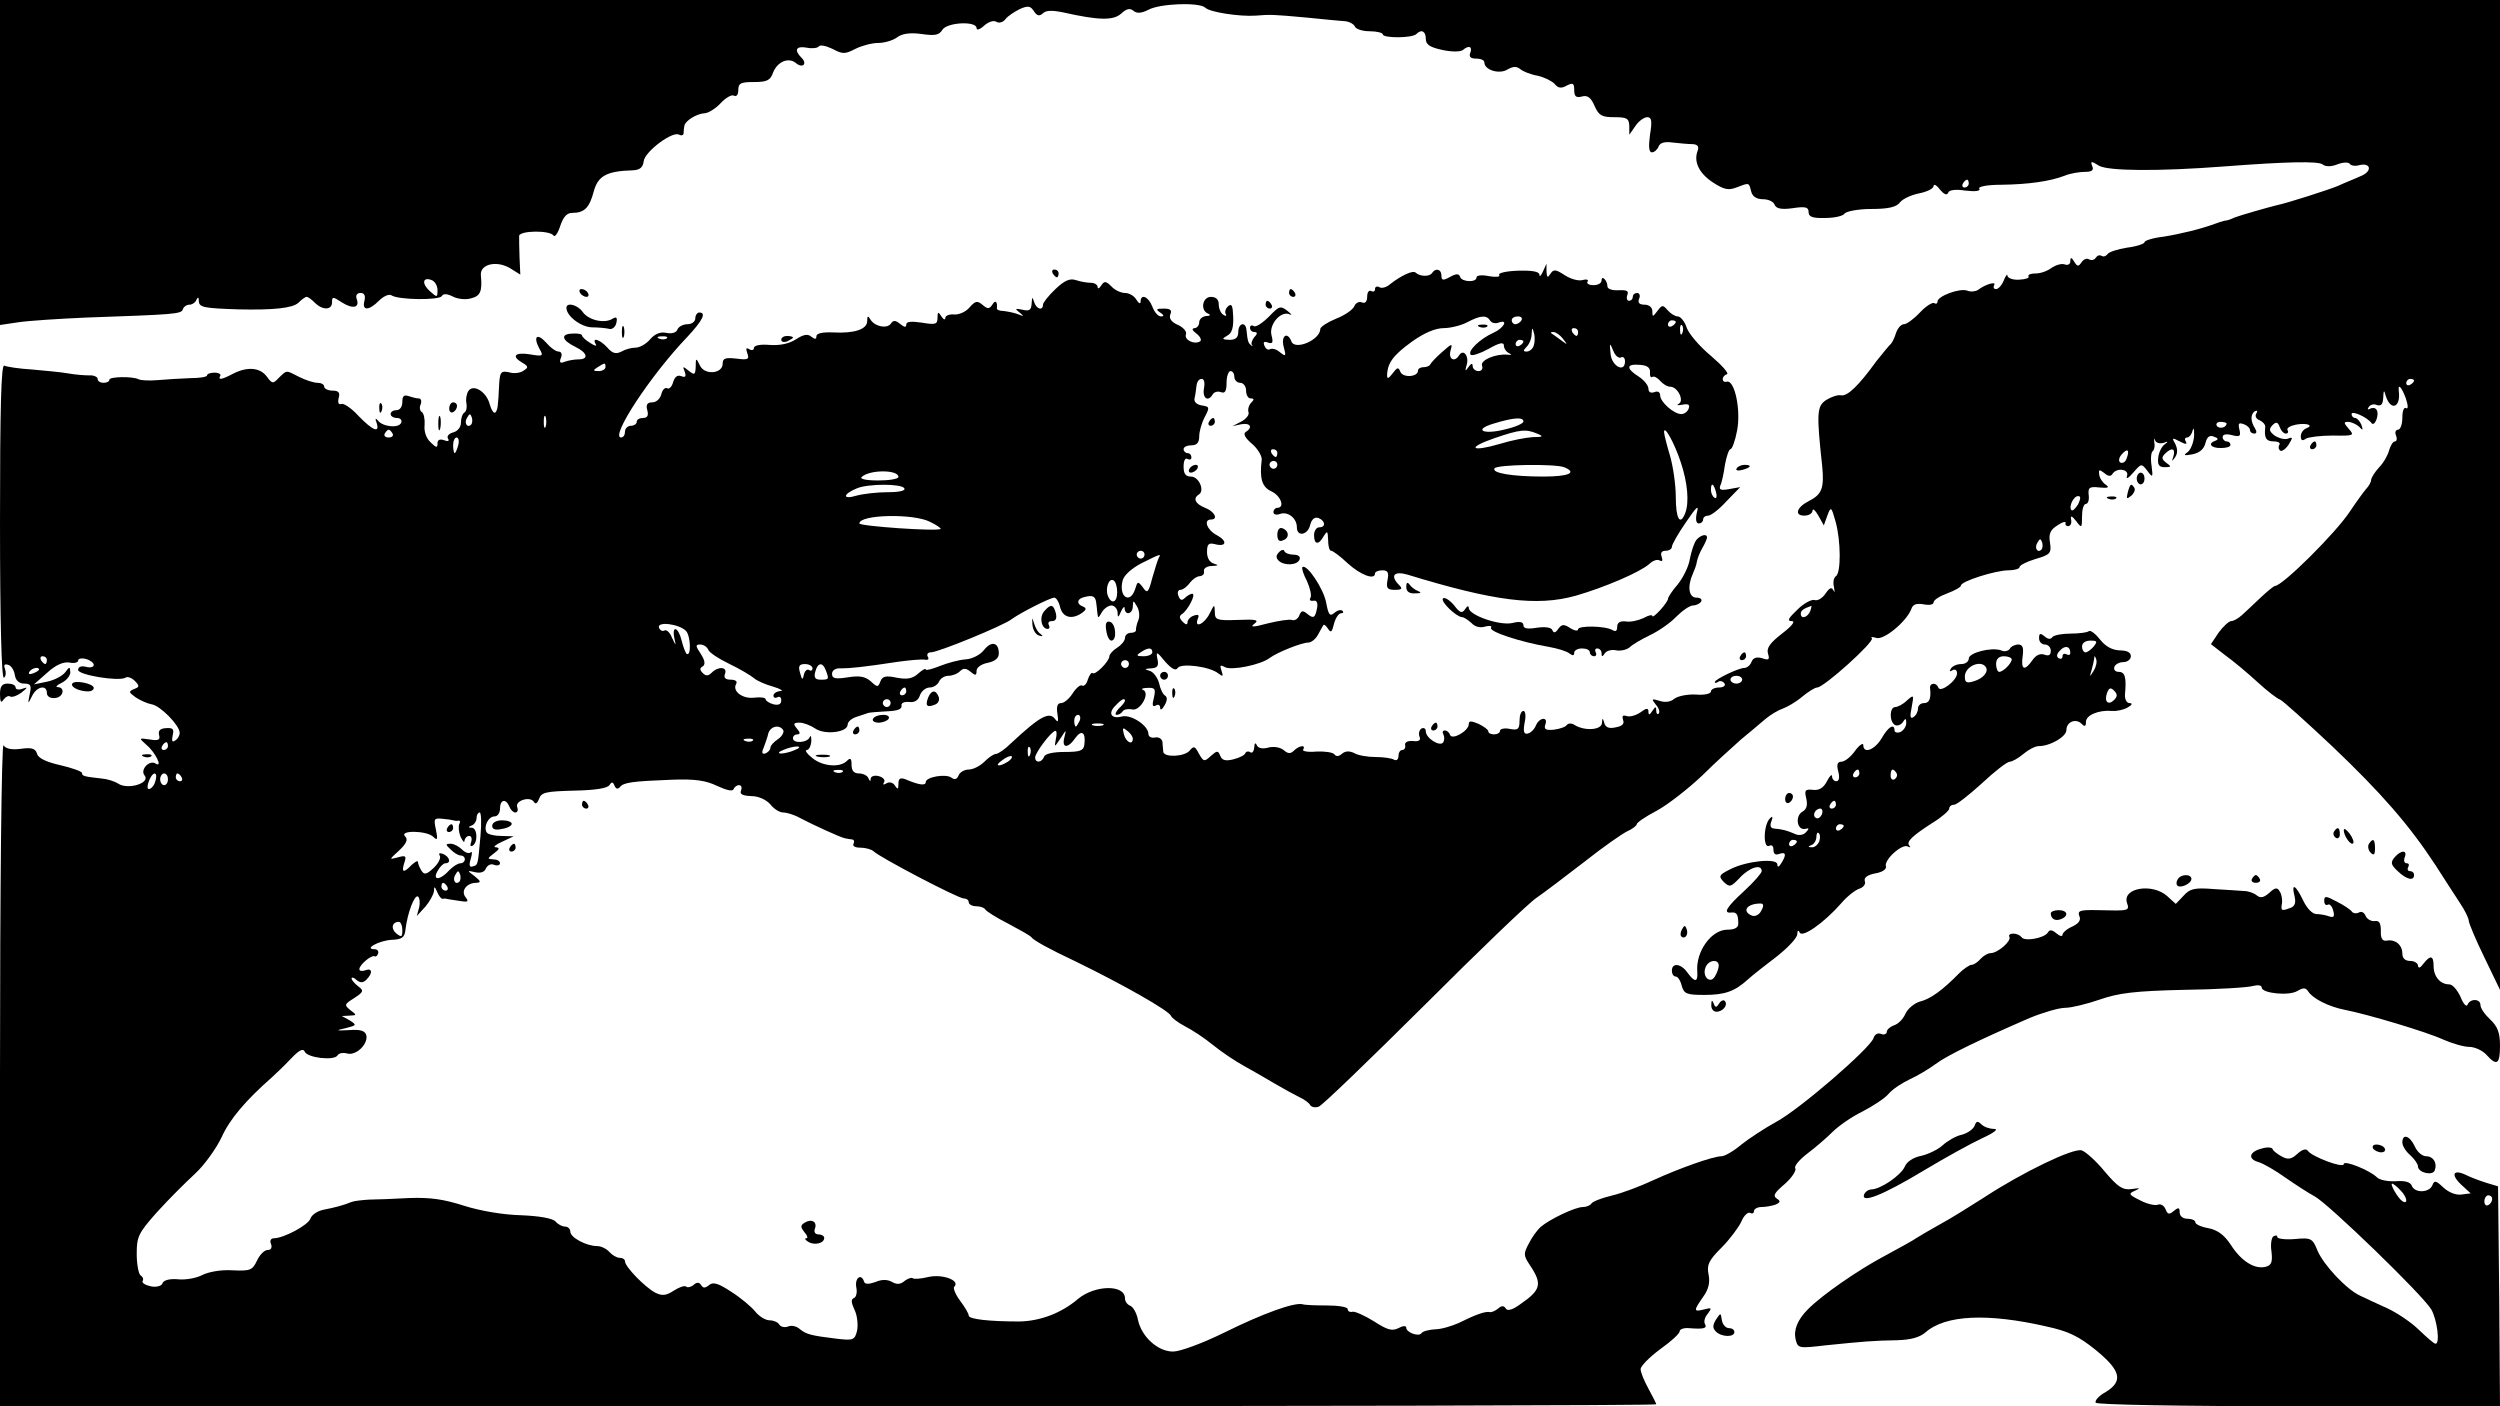<?xml version="1.0" standalone="no"?>
<!DOCTYPE svg PUBLIC "-//W3C//DTD SVG 20010904//EN"
 "http://www.w3.org/TR/2001/REC-SVG-20010904/DTD/svg10.dtd">
<svg version="1.0" xmlns="http://www.w3.org/2000/svg"
 width="640pt" height="360pt" viewBox="0 0 640 360"
 preserveAspectRatio="xMidYMid meet">

<g transform="translate(0,360) scale(0.1,-0.1)"
fill="#000000" stroke="none">
<path d="M0 3184 l0 -416 47 7 c27 4 104 9 173 12 228 8 244 9 248 21 2 7 10
12 17 12 7 0 16 6 18 13 4 8 6 6 6 -4 1 -16 13 -18 101 -21 90 -2 139 3 154
17 8 8 17 15 21 15 4 0 13 -7 21 -15 20 -20 44 -19 44 1 0 15 2 15 25 0 28
-18 47 -14 38 9 -3 9 1 15 10 15 10 0 13 -7 10 -20 -7 -26 11 -26 37 0 12 12
26 18 32 14 18 -12 122 -13 129 -2 4 7 14 6 28 -1 11 -6 32 -9 46 -5 25 6 30
18 26 60 -2 29 43 38 77 16 l24 -15 -2 44 c-1 24 -1 49 -1 55 1 14 79 15 88 1
3 -5 11 5 17 24 8 24 17 34 31 34 31 0 44 13 55 55 11 40 33 52 100 54 18 1
26 7 28 24 4 25 75 78 91 67 6 -3 11 -1 11 4 0 6 1 14 2 19 2 13 32 31 51 32
10 0 29 12 42 26 13 14 29 23 34 19 7 -3 11 3 11 14 0 18 6 21 40 21 33 0 42
4 49 24 11 28 39 40 58 25 17 -15 31 -3 15 13 -20 20 -14 31 13 26 14 -3 28
-1 31 3 3 5 18 2 35 -6 26 -14 32 -14 59 0 16 8 42 15 58 15 15 0 37 6 48 14
13 10 33 13 63 9 34 -5 45 -3 53 10 11 20 88 24 88 5 0 -6 8 -4 19 6 11 10 25
15 32 10 7 -4 17 -1 23 7 6 8 23 19 37 26 21 9 27 8 36 -6 8 -12 14 -13 23 -5
8 8 24 8 53 2 89 -20 127 -21 147 -3 14 13 23 15 32 7 9 -7 20 -6 38 3 29 16
131 20 146 5 11 -11 87 -23 129 -20 37 3 43 3 130 -5 39 -4 81 -8 94 -9 13 0
26 -7 29 -13 2 -7 19 -13 38 -13 19 0 34 -4 34 -8 0 -10 76 -10 86 1 13 13 24
7 24 -12 0 -15 10 -22 43 -29 23 -5 46 -5 52 0 15 13 25 9 19 -7 -4 -10 0 -15
15 -15 12 0 21 -4 21 -10 0 -19 38 -31 59 -18 14 8 23 9 33 1 7 -6 27 -14 45
-17 17 -4 37 -14 43 -21 9 -11 17 -12 31 -4 16 8 19 6 19 -12 0 -16 5 -20 20
-16 14 4 23 -3 32 -24 11 -25 19 -29 50 -29 33 0 38 -3 39 -22 l0 -23 16 23
c8 12 22 22 30 22 11 0 13 -9 7 -45 -4 -31 -3 -45 5 -45 6 0 14 7 17 15 4 10
16 13 37 10 18 -2 40 -4 51 -4 12 -1 16 -6 12 -17 -11 -28 4 -58 39 -81 28
-18 39 -21 60 -13 34 13 32 13 38 -10 3 -13 14 -20 30 -20 14 0 27 -6 30 -14
4 -10 17 -13 46 -9 33 5 41 3 41 -10 0 -12 10 -16 43 -15 23 0 45 5 49 11 4 6
35 12 68 12 45 0 65 5 74 17 7 9 29 19 49 23 20 4 37 12 37 19 0 6 8 2 16 -9
10 -12 18 -16 21 -9 2 8 19 10 45 6 25 -3 39 -1 35 5 -4 5 19 10 56 10 72 1
125 9 162 23 14 6 38 10 52 10 18 0 24 4 19 15 -5 13 -2 13 17 1 23 -14 153
-15 322 -2 157 12 240 14 251 5 7 -6 22 -6 37 0 15 6 29 6 32 2 3 -5 14 -7 24
-4 31 8 35 -16 4 -28 -15 -7 -41 -17 -58 -25 -24 -10 -130 -44 -155 -49 -21
-5 -98 -27 -110 -32 -8 -4 -19 -8 -25 -8 -5 -1 -17 -5 -25 -8 -35 -13 -88 -26
-132 -33 -27 -3 -48 -10 -48 -14 0 -4 -20 -11 -45 -14 -24 -4 -47 -11 -50 -17
-4 -5 -10 -7 -15 -4 -5 3 -11 1 -15 -5 -4 -6 -11 -7 -17 -4 -6 4 -14 0 -19 -7
-8 -12 -11 -12 -19 1 -7 12 -10 12 -10 1 0 -7 -6 -11 -14 -8 -8 3 -22 -1 -33
-8 -10 -8 -28 -15 -41 -15 -13 0 -21 -3 -19 -7 3 -5 -8 -8 -24 -9 -16 -1 -29
4 -30 10 0 6 -4 1 -9 -11 -5 -13 -14 -23 -20 -23 -6 0 -8 4 -5 10 7 11 -23 2
-41 -12 -6 -4 -19 -6 -28 -2 -19 7 -76 -14 -76 -28 0 -5 -4 -7 -8 -4 -5 3 -22
-8 -37 -24 -16 -17 -34 -30 -41 -30 -7 0 -16 -10 -20 -22 -4 -13 -10 -25 -13
-28 -4 -3 -20 -23 -37 -44 -47 -65 -75 -91 -91 -88 -8 2 -25 -4 -38 -12 -24
-16 -25 -33 -10 -171 5 -55 -1 -71 -35 -88 -31 -16 -37 -37 -11 -37 12 0 21 6
21 13 1 6 7 1 15 -13 l14 -25 9 25 c9 24 10 24 21 -15 14 -50 14 -132 1 -140
-6 -4 -8 -16 -5 -28 2 -12 2 -16 -1 -9 -5 10 -10 8 -21 -8 -8 -12 -21 -19 -28
-16 -7 2 -27 -8 -44 -25 -23 -22 -27 -29 -14 -29 10 0 1 -12 -25 -32 -31 -24
-40 -37 -36 -51 5 -16 2 -18 -15 -12 -14 4 -23 1 -27 -9 -3 -9 -12 -16 -19
-16 -14 0 -75 -29 -75 -36 0 -3 4 -3 9 1 5 3 12 1 16 -5 3 -5 -3 -10 -14 -10
-12 0 -21 -5 -21 -10 0 -6 -17 -10 -39 -8 -22 1 -46 -4 -55 -11 -9 -8 -24 -10
-38 -5 -20 6 -21 5 -9 -10 8 -9 11 -19 7 -23 -3 -3 -6 0 -6 8 0 11 -2 11 -10
-1 -7 -11 -10 -11 -10 -2 0 10 -5 10 -21 -2 -12 -8 -28 -12 -35 -9 -10 3 -12
0 -9 -10 4 -10 -2 -16 -19 -19 -17 -4 -26 0 -29 11 -4 14 -5 14 -6 0 -1 -18
-44 -21 -70 -5 -7 5 -16 5 -20 0 -3 -5 -18 -10 -33 -12 -21 -2 -26 1 -22 13 8
21 -15 19 -24 -2 -4 -10 -13 -19 -21 -21 -10 -2 -12 5 -8 28 4 17 2 30 -3 30
-6 0 -10 -11 -10 -25 0 -22 -4 -25 -25 -21 -14 3 -25 0 -25 -5 0 -5 -7 -9 -15
-9 -8 0 -15 3 -15 8 0 4 -11 12 -25 19 -19 8 -25 8 -25 -1 0 -17 -43 -42 -48
-27 -2 6 -8 11 -13 11 -6 0 -7 -5 -4 -10 3 -6 3 -14 0 -20 -8 -13 -45 10 -45
28 0 7 -5 10 -11 7 -6 -4 -8 -13 -5 -21 4 -9 -2 -13 -17 -11 -13 1 -21 -3 -20
-10 2 -7 -2 -13 -7 -13 -6 0 -10 -7 -10 -16 0 -8 -5 -12 -11 -9 -6 4 -27 7
-47 7 -20 0 -45 4 -55 10 -12 6 -23 6 -32 -2 -8 -7 -15 -7 -19 -1 -4 5 -24 8
-46 7 -22 -2 -37 1 -34 5 8 13 -10 11 -24 -3 -8 -8 -15 -8 -26 2 -9 7 -26 10
-40 6 -15 -4 -26 -1 -29 7 -3 7 -6 4 -6 -6 -1 -10 -5 -16 -10 -13 -5 4 -11 2
-13 -2 -1 -5 -15 -12 -31 -16 -20 -5 -29 -2 -33 9 -6 14 -8 14 -24 0 -17 -16
-19 -15 -31 6 -10 19 -13 20 -23 8 -12 -16 -65 -19 -68 -4 0 6 -2 17 -2 25 -1
8 -9 14 -19 12 -9 -2 -17 2 -17 9 0 21 -43 50 -67 45 -28 -8 -38 8 -17 28 8 9
17 16 20 16 8 0 4 -9 -12 -24 -8 -9 -11 -16 -5 -16 5 0 12 4 15 9 3 5 14 7 24
5 20 -6 48 42 28 50 -6 2 -1 5 12 5 19 1 21 -3 16 -25 -5 -19 -4 -25 5 -20 6
4 11 1 11 -6 0 -7 5 -5 11 6 7 11 8 21 2 25 -6 3 -13 18 -16 33 -4 14 -15 29
-25 31 -13 4 -12 5 5 6 16 1 20 6 16 24 -4 20 -2 20 20 -7 17 -19 27 -24 32
-16 8 13 82 4 104 -14 12 -9 13 -8 8 7 -5 14 -3 16 9 9 17 -9 92 6 115 24 19
14 81 39 98 39 8 0 19 9 25 20 6 11 12 22 14 25 2 2 7 -2 12 -10 7 -11 10 -8
15 13 4 15 12 27 18 27 6 0 7 3 4 6 -4 4 -13 2 -21 -5 -12 -10 -15 -5 -21 26
-6 35 -50 101 -61 91 -2 -3 3 -19 12 -36 8 -18 12 -36 9 -42 -4 -6 -1 -9 7 -8
8 2 12 -4 10 -17 -5 -27 -9 -30 -26 -16 -11 9 -15 8 -20 -5 -3 -8 -12 -14 -19
-11 -6 2 -34 -2 -62 -9 -37 -10 -46 -10 -34 -1 13 10 5 12 -42 10 -54 -2 -59
0 -59 20 -1 21 -1 21 -13 -3 -13 -27 -40 -40 -31 -15 5 11 2 13 -10 9 -9 -3
-16 -11 -16 -17 0 -7 -4 -7 -12 1 -9 9 -10 15 -2 20 15 10 37 52 26 52 -4 0
-13 -5 -19 -11 -7 -7 -12 -6 -16 5 -4 9 -1 16 5 16 6 0 17 8 24 18 7 9 18 17
26 17 7 1 12 6 10 13 -1 7 8 13 20 13 17 1 19 2 6 6 -11 3 -18 14 -18 30 0 20
4 24 20 20 30 -8 33 8 5 23 -25 13 -35 40 -15 40 20 0 9 21 -15 30 -25 10 -32
24 -16 34 16 10 0 46 -20 46 -14 0 -19 7 -19 26 0 14 4 23 10 19 6 -3 10 -1
10 4 0 6 -4 11 -10 11 -5 0 -10 5 -10 10 0 6 9 10 20 10 14 0 20 7 20 23 0 12
6 34 14 49 13 25 13 27 -7 30 -13 2 -21 9 -19 18 2 8 4 23 5 32 1 10 6 18 13
18 7 0 9 -10 6 -25 -4 -25 11 -35 23 -14 4 6 13 8 21 5 10 -4 14 3 14 24 0 17
5 30 10 30 6 0 10 -7 10 -15 0 -8 7 -15 15 -15 8 0 15 -9 15 -20 0 -11 5 -20
12 -20 9 0 9 -3 1 -11 -6 -6 -9 -17 -7 -24 3 -6 -5 -17 -18 -24 l-23 -12 23 5
c23 4 30 -8 11 -20 -7 -4 -2 -15 16 -30 14 -12 26 -31 25 -41 -6 -49 1 -70 25
-81 24 -11 35 -42 15 -42 -5 0 -10 -5 -10 -11 0 -6 7 -8 16 -5 20 8 44 -10 44
-34 0 -25 28 -20 34 6 4 15 11 21 21 18 18 -7 20 -24 2 -24 -7 0 -13 -9 -13
-20 0 -25 12 -26 25 -2 9 14 10 13 11 -10 0 -16 3 -28 8 -28 4 0 23 -14 42
-32 33 -30 70 -44 70 -26 0 4 8 8 19 8 14 0 17 -6 13 -25 -4 -21 0 -25 19 -25
18 0 20 3 11 12 -24 24 -14 37 21 27 222 -68 331 -82 431 -54 73 21 164 60
188 81 9 9 21 13 27 9 7 -3 8 0 5 9 -4 11 0 16 10 16 9 0 16 5 16 10 0 6 16
34 36 63 27 40 34 46 28 25 -4 -18 -2 -28 5 -28 6 0 11 5 11 10 0 6 6 10 13
10 7 0 28 16 47 37 l35 36 -28 -5 c-22 -4 -27 -2 -23 9 4 8 9 32 12 54 4 21
10 39 14 39 4 0 12 21 17 48 10 52 -6 129 -26 125 -14 -4 -15 14 0 19 6 2 -13
23 -41 47 -29 24 -57 57 -62 72 -5 16 -16 29 -23 29 -7 0 -18 7 -26 16 -12 14
-14 14 -26 -2 -12 -16 -13 -16 -13 -1 0 10 -8 17 -20 17 -13 0 -18 5 -14 15 4
8 1 15 -5 15 -6 0 -11 -4 -11 -10 0 -5 -4 -10 -10 -10 -5 0 -7 7 -4 15 4 10
-1 13 -22 12 -16 -1 -29 3 -29 10 0 15 -15 30 -15 15 0 -7 -9 -12 -21 -12 -11
0 -18 4 -15 9 4 5 -3 7 -13 4 -10 -3 -31 3 -46 13 -23 15 -28 15 -36 3 -7 -11
-9 -10 -10 6 l0 20 -9 -20 c-5 -11 -9 -15 -9 -8 -1 8 -19 11 -55 10 -30 -1
-52 -6 -48 -11 3 -5 -8 -6 -26 -3 -19 4 -32 2 -32 -3 0 -14 -38 -12 -42 1 -3
9 -10 9 -26 0 -18 -10 -22 -9 -22 4 0 16 -15 20 -24 6 -7 -10 -31 -9 -42 1 -6
7 -37 -7 -66 -30 -9 -8 -22 -11 -27 -7 -6 3 -11 1 -11 -5 0 -6 -4 -8 -10 -5
-5 3 -10 -3 -10 -14 0 -13 -5 -19 -14 -15 -7 3 -16 -2 -19 -10 -4 -9 -24 -23
-47 -32 -22 -9 -40 -21 -40 -26 0 -28 -65 -56 -74 -32 -10 26 -27 15 -20 -13
7 -25 6 -27 -9 -15 -9 8 -20 11 -26 8 -5 -3 -11 1 -14 9 -4 9 -1 12 9 8 12 -4
14 0 9 19 -7 28 25 64 47 53 7 -3 4 1 -6 9 -18 14 -21 13 -48 -15 -16 -16 -33
-27 -38 -24 -6 4 -10 1 -10 -4 0 -6 5 -11 11 -11 8 0 9 -4 0 -13 -6 -8 -9 -17
-6 -20 3 -4 2 -4 -2 -1 -8 6 -9 11 -12 39 -2 23 -21 18 -21 -5 0 -14 -7 -20
-22 -20 -20 1 -21 2 -6 11 12 6 16 21 15 48 -1 29 -4 35 -13 27 -7 -6 -9 -15
-6 -20 3 -5 0 -6 -6 -2 -7 4 -12 16 -12 27 0 12 -7 19 -20 19 -22 0 -28 -35
-7 -43 7 -3 5 -6 -5 -6 -10 -1 -18 -8 -18 -16 0 -8 -6 -15 -12 -15 -8 -1 -6
-6 5 -14 10 -8 14 -17 9 -20 -15 -9 -41 4 -36 18 3 7 -7 18 -20 24 -17 7 -24
17 -20 27 5 11 0 15 -17 15 -19 0 -21 -2 -9 -10 10 -7 11 -10 2 -10 -7 0 -17
11 -22 25 -10 26 -30 34 -30 13 0 -7 -5 -5 -11 5 -5 9 -18 17 -29 17 -10 0
-26 7 -35 17 -14 14 -18 14 -26 2 -5 -8 -9 -9 -9 -4 0 6 -8 11 -17 11 -10 0
-27 3 -39 7 -15 5 -29 -1 -52 -23 -18 -17 -32 -35 -32 -40 0 -17 -18 -11 -23
8 -4 13 -5 12 -6 -5 -1 -17 -6 -20 -23 -16 -19 4 -21 3 -8 -7 12 -10 12 -11
-5 -4 -11 4 -28 7 -37 8 -9 0 -16 3 -16 6 2 18 -4 23 -11 11 -8 -12 -12 -13
-25 -2 -14 12 -19 11 -34 -6 -9 -11 -27 -19 -39 -18 -13 1 -23 -3 -23 -9 0 -6
-5 -4 -10 4 -8 13 -10 12 -10 -4 0 -16 -5 -18 -40 -12 -27 4 -40 3 -40 -5 0
-8 -5 -7 -16 2 -11 9 -17 10 -23 1 -9 -14 -40 -9 -52 9 -7 12 -9 11 -9 -3 0
-21 -33 -32 -87 -29 -27 1 -43 -2 -43 -10 0 -8 -4 -8 -13 -1 -9 8 -20 6 -40
-7 -17 -11 -41 -16 -67 -14 -23 2 -40 -1 -40 -8 0 -5 -5 -7 -12 -3 -8 5 -9 2
-5 -10 6 -16 2 -18 -28 -14 -28 3 -35 1 -35 -13 0 -26 -46 -30 -58 -5 -10 21
-11 20 -11 -3 -1 -21 -3 -22 -18 -10 -15 12 -16 12 -10 -3 4 -12 2 -15 -9 -11
-10 4 -17 -2 -21 -16 -3 -11 -10 -18 -15 -15 -5 3 -12 -3 -15 -15 -3 -12 -13
-21 -23 -21 -13 0 -17 -6 -13 -20 4 -14 0 -20 -11 -20 -9 0 -16 -4 -16 -10 0
-5 -7 -10 -15 -10 -8 0 -15 -7 -15 -15 0 -8 -4 -15 -10 -15 -29 0 75 159 170
258 39 42 49 62 30 62 -5 0 -10 -7 -10 -15 0 -8 -9 -15 -20 -15 -11 0 -23 -6
-26 -14 -3 -8 -15 -11 -29 -8 -15 3 -29 -3 -41 -17 -10 -12 -27 -21 -37 -21
-10 0 -26 -4 -36 -10 -14 -7 -23 -5 -36 10 -19 21 -41 28 -30 9 4 -6 -2 -5
-14 3 -12 7 -21 16 -21 19 0 4 -11 6 -25 5 -31 -1 -27 -17 8 -34 31 -15 35
-32 8 -32 -11 0 -27 -3 -35 -6 -12 -5 -15 -2 -10 10 4 9 1 16 -6 16 -7 0 -21
10 -31 22 -23 26 -35 18 -19 -13 12 -21 11 -22 -24 -16 -38 6 -48 -5 -18 -22
15 -9 15 -12 2 -20 -8 -6 -25 -8 -37 -4 -20 4 -23 1 -25 -28 -3 -63 -4 -68
-10 -75 -4 -3 -10 6 -14 20 -8 33 -42 54 -55 35 -5 -8 -7 -22 -5 -31 2 -10 0
-21 -5 -24 -5 -3 -9 -14 -9 -26 0 -11 -8 -22 -20 -25 -11 -3 -17 -10 -13 -16
4 -6 0 -8 -10 -4 -11 4 -17 1 -17 -8 0 -12 -3 -12 -18 3 -11 10 -17 28 -15 44
1 15 -2 30 -7 33 -5 3 -7 12 -3 20 3 8 1 15 -5 15 -6 0 -17 3 -26 6 -12 4 -16
0 -16 -15 0 -12 -6 -21 -15 -21 -8 0 -15 -4 -15 -10 0 -5 7 -10 16 -10 9 0 14
-6 11 -12 -5 -15 -48 -11 -60 6 -6 7 -7 4 -3 -6 9 -28 -9 -21 -46 17 -18 20
-38 33 -44 31 -7 -3 -10 3 -7 15 4 14 0 19 -16 19 -11 0 -21 5 -21 10 0 6 -8
10 -17 10 -10 0 -31 7 -47 15 -35 18 -31 18 -52 -2 -15 -16 -17 -16 -31 3 -17
23 -49 26 -85 8 -30 -16 -41 -18 -34 -6 2 4 -4 8 -15 8 -10 0 -19 -3 -19 -7 0
-4 -19 -7 -42 -7 -24 -1 -61 -3 -83 -5 -22 -2 -44 -1 -50 2 -15 8 -75 7 -75
-1 0 -5 -7 -8 -15 -8 -8 0 -15 4 -15 10 0 5 -10 10 -22 9 -13 0 -36 2 -53 5
-16 3 -58 7 -92 10 -34 2 -66 7 -72 10 -8 5 -11 -109 -11 -399 0 -256 4 -404
10 -400 5 3 6 13 3 22 -4 11 -2 14 8 11 8 -2 15 -14 17 -26 2 -14 11 -22 24
-22 17 0 19 -5 14 -27 -5 -26 -5 -27 6 -5 12 25 38 30 38 8 0 -9 9 -14 20 -13
22 1 28 27 8 28 -7 0 -3 5 10 11 12 6 22 18 22 27 -1 15 -2 15 -13 0 -7 -9
-27 -20 -46 -24 l-34 -7 34 30 c22 20 41 28 56 26 13 -3 23 0 23 5 0 5 9 7 20
4 11 -3 20 -10 20 -15 0 -6 -9 -8 -20 -5 -12 3 -20 0 -20 -8 0 -13 104 -30
121 -20 5 4 16 0 24 -8 13 -13 12 -16 -2 -21 -14 -6 -14 -8 4 -21 12 -8 30
-16 41 -18 22 -3 72 -54 72 -73 0 -7 -5 -16 -12 -20 -7 -5 -9 -1 -6 13 4 17 1
20 -17 19 -15 -1 -20 -6 -18 -17 4 -13 -1 -16 -24 -12 -28 4 -28 4 -8 -14 23
-19 42 -59 24 -48 -16 11 -41 -15 -29 -30 16 -19 -40 -37 -66 -22 -10 7 -30
13 -44 14 -44 5 -50 6 -50 14 0 4 -25 13 -55 20 -36 8 -57 18 -60 29 -4 14
-14 17 -42 13 -23 -3 -38 0 -44 9 -5 7 -9 -364 -9 -839 l0 -853 2120 0 c1166
0 2120 2 2120 5 0 2 -9 20 -20 40 -11 20 -20 42 -20 50 0 8 23 31 50 51 28 20
50 40 50 46 0 5 10 9 23 8 37 -3 48 -1 42 10 -4 6 -1 18 7 27 11 15 10 16 -9
11 -28 -7 -28 -4 -3 32 14 19 18 37 14 57 -5 25 0 36 33 69 21 21 44 52 51 67
6 15 17 25 22 22 6 -3 10 -1 10 4 0 6 9 11 19 11 11 0 27 3 36 6 13 6 14 9 3
16 -10 7 -5 15 21 37 18 16 30 34 27 40 -4 5 10 22 31 38 20 15 49 40 64 55
15 15 49 39 76 52 27 14 58 34 68 46 10 12 35 28 54 37 20 9 50 27 66 39 29
22 112 62 241 118 34 14 75 26 91 26 16 0 56 10 88 21 49 17 89 22 215 25 85
1 165 6 178 10 12 3 22 2 22 -4 0 -15 70 -22 91 -9 16 9 21 9 28 -1 11 -18 52
-39 93 -47 61 -12 211 -57 252 -76 23 -10 53 -19 67 -19 14 0 34 -9 44 -20 27
-30 35 -25 35 23 0 33 -6 49 -25 67 -14 13 -25 29 -25 37 0 17 -27 17 -33 1
-3 -7 -11 2 -18 20 -8 17 -20 32 -29 32 -23 0 -40 20 -40 47 0 27 -8 29 -26 6
-8 -11 -13 -13 -14 -5 0 6 -9 12 -20 12 -13 0 -20 7 -20 19 0 22 -18 37 -40
33 -11 -2 -16 6 -15 25 0 20 -4 27 -16 25 -9 -1 -19 5 -23 13 -3 9 -11 13 -17
9 -6 -3 -14 -3 -18 2 -3 5 -21 17 -39 26 -28 15 -32 15 -32 2 0 -8 4 -13 9
-10 5 3 11 -4 14 -15 4 -15 2 -19 -10 -15 -8 3 -23 6 -33 6 -10 0 -24 14 -34
35 -19 40 -31 46 -22 11 4 -17 1 -26 -10 -30 -23 -9 -26 -8 -22 12 1 9 -1 23
-6 30 -6 11 -12 10 -27 -4 -14 -12 -22 -14 -32 -6 -7 6 -22 11 -32 11 -11 1
-46 3 -78 5 -49 4 -61 1 -77 -17 l-20 -21 -22 20 c-38 34 -115 21 -103 -17 7
-21 6 -21 -74 -19 -46 1 -53 -1 -48 -15 5 -10 -1 -19 -18 -27 -14 -6 -25 -16
-25 -21 0 -5 -7 -4 -16 4 -11 9 -17 10 -22 1 -10 -14 -60 -23 -67 -11 -4 5
-13 9 -21 9 -8 0 -13 -4 -10 -8 6 -11 -30 -42 -48 -42 -7 0 -19 -7 -26 -15 -7
-8 -17 -15 -23 -15 -5 0 -20 -10 -32 -22 -42 -43 -74 -66 -100 -72 -14 -4 -31
-18 -37 -31 -6 -14 -19 -27 -30 -30 -10 -4 -18 -11 -18 -17 0 -5 -7 -8 -14 -5
-9 4 -17 -1 -20 -11 -9 -26 -189 -182 -249 -214 -29 -16 -69 -42 -89 -58 -20
-17 -43 -30 -51 -30 -21 0 -106 -30 -174 -61 -34 -16 -82 -34 -108 -40 -25 -6
-48 -15 -51 -20 -3 -5 -13 -9 -22 -9 -19 0 -83 -30 -108 -51 -8 -7 -22 -26
-30 -42 -14 -26 -14 -31 2 -55 33 -49 29 -64 -23 -100 -20 -15 -34 -19 -38
-12 -5 8 -11 8 -20 0 -7 -6 -17 -10 -21 -9 -11 3 -38 -7 -80 -28 -18 -8 -45
-16 -60 -16 -16 -1 -32 -5 -35 -10 -7 -10 -39 2 -39 14 0 6 -9 5 -20 -1 -16
-8 -28 -5 -62 17 -24 15 -49 26 -55 25 -7 -2 -13 1 -13 7 0 5 -24 9 -52 9 -29
0 -57 1 -63 3 -21 6 -103 -24 -200 -72 -57 -28 -114 -49 -132 -49 -39 0 -81
38 -90 82 -3 16 -12 32 -19 35 -8 3 -14 11 -14 19 0 36 -76 35 -120 -1 -43
-37 -98 -57 -150 -58 -79 0 -130 6 -130 15 0 5 -10 22 -22 38 -12 16 -19 33
-15 36 16 16 -30 33 -66 25 -20 -5 -38 -6 -41 -3 -3 2 -12 -1 -20 -7 -10 -9
-20 -10 -32 -3 -12 7 -27 7 -43 0 -17 -6 -27 -6 -29 1 -7 22 -24 10 -20 -14 3
-13 0 -26 -6 -28 -8 -3 -7 -12 2 -31 7 -15 9 -39 6 -53 -6 -24 -10 -25 -53
-20 -65 8 -77 11 -94 25 -8 7 -21 10 -30 6 -8 -3 -18 -1 -22 5 -3 6 -15 11
-25 11 -10 0 -27 10 -37 23 -10 12 -37 35 -61 50 -33 22 -47 26 -57 17 -10 -8
-15 -8 -20 0 -5 8 -11 8 -19 1 -7 -6 -16 -8 -19 -5 -4 4 -18 -1 -32 -10 -20
-13 -30 -14 -48 -5 -26 14 -77 66 -77 80 0 5 -6 9 -14 9 -7 0 -19 7 -26 15 -7
8 -21 15 -31 15 -28 0 -69 22 -69 37 0 7 -6 13 -14 13 -7 0 -18 6 -24 13 -7 8
-40 14 -88 16 -45 1 -104 11 -145 24 -53 17 -87 22 -142 20 -39 -2 -85 -4
-102 -4 -16 -1 -37 -3 -45 -6 -22 -9 -42 -14 -72 -20 -15 -3 -30 -13 -33 -22
-5 -17 -69 -51 -94 -51 -8 0 -11 -7 -7 -15 3 -9 0 -15 -9 -15 -8 0 -20 -12
-27 -27 -12 -25 -17 -27 -63 -25 -29 2 -61 -4 -77 -12 -15 -8 -43 -13 -62 -11
-21 2 -37 -2 -40 -10 -2 -7 -15 -11 -30 -8 -14 3 -23 9 -21 13 3 5 1 11 -5 15
-5 3 -10 28 -10 55 0 44 4 53 52 107 29 32 73 76 97 98 24 22 54 64 68 93 21
47 62 95 129 154 10 9 32 30 49 48 21 22 31 27 35 18 6 -16 75 -24 84 -10 3 6
14 8 25 5 22 -6 53 23 49 46 -3 12 -14 16 -43 14 -36 -2 -37 -1 -10 5 28 7 29
8 10 20 l-20 11 20 1 c19 1 19 1 2 14 -16 13 -16 15 10 31 24 16 25 19 10 30
-9 7 -17 16 -17 20 0 4 6 3 13 -4 10 -8 17 -7 25 1 17 17 15 31 -3 24 -8 -3
-15 -2 -15 3 0 11 31 37 39 33 3 -2 7 1 9 7 2 6 -2 11 -9 11 -29 0 11 22 43
24 27 1 34 6 36 26 5 43 23 90 32 85 4 -3 6 -15 3 -28 l-6 -22 22 24 c11 13
21 31 22 40 0 13 2 12 8 -2 4 -10 10 -18 14 -18 4 1 8 1 10 0 1 0 15 -3 31 -5
24 -4 27 -3 18 9 -13 16 2 37 28 37 12 1 11 4 -5 17 -20 15 -20 15 2 10 14 -3
24 1 27 10 4 8 13 13 21 9 8 -3 15 -1 15 4 0 6 -8 10 -17 10 -16 1 -16 2 1 15
15 11 16 15 5 16 -8 0 0 7 16 14 l30 14 -32 1 c-17 0 -34 4 -37 9 -9 14 4 41
20 41 8 0 14 9 14 20 0 23 15 27 24 5 3 -8 10 -15 15 -15 6 0 8 6 5 14 -6 16
33 29 43 13 4 -7 9 -3 13 8 6 17 18 19 90 21 53 1 85 6 90 14 6 9 9 9 13 -1 4
-9 8 -10 14 -4 9 12 31 15 135 19 58 2 85 -2 114 -16 24 -11 40 -15 42 -8 2 5
8 10 14 10 6 0 8 -6 5 -14 -4 -9 4 -13 26 -14 19 0 38 -9 49 -21 9 -12 24 -21
33 -21 9 0 29 -6 43 -14 32 -17 104 -50 115 -52 4 -1 12 -2 18 -3 5 0 7 -5 4
-11 -3 -6 4 -10 17 -10 13 0 28 -4 34 -9 16 -16 217 -121 231 -121 7 0 13 -4
13 -10 0 -5 9 -10 19 -10 11 0 21 -4 23 -8 2 -4 28 -21 58 -36 30 -16 57 -31
60 -35 7 -9 45 -30 115 -63 121 -59 239 -126 243 -139 2 -5 18 -17 35 -26 18
-9 50 -30 72 -48 22 -18 58 -42 80 -54 22 -12 58 -33 80 -46 22 -13 50 -28 62
-34 11 -5 24 -14 27 -20 4 -6 14 -7 22 -4 9 3 130 120 270 259 139 139 269
264 288 276 19 13 73 54 121 91 48 38 98 73 111 79 13 6 24 14 24 18 0 4 23
20 52 35 29 16 80 56 115 89 34 34 80 75 100 93 21 17 49 41 62 52 13 11 33
23 45 27 11 4 34 17 49 30 16 13 33 24 39 24 17 0 147 117 140 126 -4 4 1 4
11 1 19 -7 78 42 90 74 4 12 13 15 31 12 15 -3 26 -1 26 5 0 6 16 16 35 23 19
7 35 16 35 20 0 11 89 39 122 39 15 0 28 4 28 8 0 5 18 14 41 21 38 11 41 15
37 42 -4 22 1 33 19 44 13 9 22 11 21 6 -2 -5 2 -8 7 -8 6 1 9 8 7 17 -2 11 2
10 13 -4 14 -19 15 -18 15 12 0 18 4 32 10 32 5 0 9 10 7 23 -2 19 2 22 28 19
22 -2 26 0 16 7 -8 5 -16 17 -17 26 -2 13 0 14 13 4 10 -9 17 -9 21 -2 11 17
44 12 37 -6 -3 -9 4 -5 16 9 21 24 21 24 36 5 14 -19 15 -18 11 13 -3 18 -1
35 3 37 4 3 6 13 4 23 -1 9 0 12 2 5 2 -7 12 -9 21 -7 13 5 14 4 3 -4 -7 -5
-15 -21 -16 -34 -2 -18 2 -24 17 -24 17 0 17 2 4 11 -12 9 -13 14 -4 23 17 17
28 15 22 -6 -5 -14 -4 -14 4 -3 7 10 7 21 1 34 -10 17 -8 17 11 7 15 -8 20 -8
16 -1 -4 6 -3 11 3 11 5 0 12 8 14 18 3 9 4 4 4 -13 -1 -16 -8 -35 -16 -42
-13 -9 -10 -10 12 -6 18 4 29 13 33 29 4 16 11 21 22 16 10 -3 12 -7 4 -10
-21 -7 -13 -19 13 -19 14 0 25 3 25 8 0 5 -4 9 -10 9 -5 0 -10 5 -10 11 0 7 9
9 24 5 20 -5 23 -3 19 14 -4 16 -2 19 11 14 9 -3 16 -10 16 -15 0 -5 5 -9 11
-9 6 0 7 5 2 13 -12 19 -12 36 -1 44 7 3 8 1 4 -6 -4 -6 0 -14 9 -17 8 -4 15
-11 14 -18 -3 -27 2 -36 22 -36 11 0 18 -4 14 -9 -3 -5 -2 -12 3 -15 4 -2 14
5 21 16 11 18 11 20 -2 15 -8 -3 -23 1 -34 8 -14 11 -15 16 -6 26 10 10 14 9
19 -4 3 -9 10 -17 16 -17 5 0 7 4 4 9 -3 5 7 11 22 14 28 5 47 -2 25 -10 -7
-3 -13 -12 -13 -20 0 -10 4 -13 13 -6 6 4 38 8 69 8 54 -1 56 0 41 17 -13 15
-14 18 -2 18 8 0 21 -6 28 -12 10 -11 11 -10 6 5 -4 9 -11 17 -16 17 -5 0 -9
5 -9 10 0 10 40 -8 51 -23 8 -11 21 22 13 34 -3 5 -10 6 -16 3 -7 -4 -8 -2 -4
4 4 6 13 9 21 5 11 -3 15 2 16 18 1 22 2 22 7 4 13 -38 38 -28 33 13 -3 22 7
12 18 -18 6 -18 6 -28 1 -25 -6 4 -10 -7 -10 -24 0 -17 -5 -31 -11 -31 -6 0
-9 -7 -5 -15 3 -8 2 -15 -3 -15 -5 0 -11 -10 -15 -23 -3 -12 -14 -32 -26 -44
-11 -12 -20 -27 -20 -32 0 -5 -6 -16 -13 -23 -6 -7 -25 -33 -41 -57 -35 -54
-173 -191 -192 -191 -3 0 -20 -14 -37 -30 -18 -17 -39 -37 -48 -45 -9 -8 -21
-15 -27 -15 -6 0 -20 -13 -32 -29 l-20 -30 36 -28 c21 -15 58 -46 83 -69 25
-23 51 -43 58 -45 6 -2 66 -56 133 -119 125 -119 197 -201 265 -305 21 -33 49
-76 62 -96 13 -19 23 -40 23 -46 0 -6 18 -49 40 -94 l40 -83 0 1267 0 1267
-3200 0 -3200 0 0 -416z m5040 -54 c0 -5 -5 -10 -11 -10 -5 0 -7 5 -4 10 3 6
8 10 11 10 2 0 4 -4 4 -10z m-3920 -273 c0 -19 -1 -19 -20 -2 -21 19 -18 37 5
28 8 -3 15 -14 15 -26z m2695 -78 c4 -6 13 -8 21 -5 27 10 14 -14 -13 -26 -34
-15 -67 -47 -58 -56 3 -4 24 3 46 15 28 16 39 18 39 8 0 -7 6 -16 13 -19 8 -4
7 -5 -3 -4 -31 3 -71 -14 -66 -28 3 -8 -1 -14 -9 -14 -8 0 -15 6 -15 13 0 8
-4 7 -11 -3 -8 -12 -9 -10 -4 7 6 22 -9 41 -20 23 -11 -18 -27 -10 -22 11 6
21 5 21 -21 -2 -15 -13 -28 -27 -30 -31 -2 -5 -10 -8 -18 -8 -8 0 -14 -4 -14
-9 0 -16 -38 -19 -45 -3 -5 13 -8 12 -20 -4 -11 -14 -14 -15 -14 -4 1 31 16
51 63 85 32 23 61 35 82 35 17 0 45 7 60 15 34 18 50 19 59 4z m80 1 c-3 -5
-10 -10 -16 -10 -5 0 -9 5 -9 10 0 6 7 10 16 10 8 0 12 -4 9 -10z m395 -4 c0
-3 -4 -8 -10 -11 -5 -3 -10 -1 -10 4 0 6 5 11 10 11 6 0 10 -2 10 -4z m17 -28
c-3 -8 -6 -5 -6 6 -1 11 2 17 5 13 3 -3 4 -12 1 -19z m-381 -34 c-3 -8 -11
-14 -18 -14 -9 0 -9 3 0 12 7 7 13 21 13 33 1 17 2 18 6 2 3 -10 2 -25 -1 -33z
m114 36 c0 -5 -2 -10 -4 -10 -3 0 -8 5 -11 10 -3 6 -1 10 4 10 6 0 11 -4 11
-10z m-39 -17 c13 -17 13 -17 -6 -3 -11 8 -22 16 -24 17 -2 2 0 3 6 3 6 0 17
-8 24 -17z m-2294 1 c-3 -3 -12 -4 -19 -1 -8 3 -5 6 6 6 11 1 17 -2 13 -5z
m2193 -8 c0 -3 -4 -8 -10 -11 -5 -3 -10 -1 -10 4 0 6 5 11 10 11 6 0 10 -2 10
-4z m250 -41 c5 3 10 -1 10 -10 0 -31 -35 -12 -37 20 -3 28 -2 29 7 7 5 -13
14 -20 20 -17z m-2600 -25 c0 -5 -8 -10 -17 -10 -15 0 -16 2 -3 10 19 12 20
12 20 0z m2674 -13 c-1 -9 2 -15 6 -12 4 3 13 -2 20 -10 7 -8 18 -15 26 -15
19 0 37 -37 21 -44 -6 -4 -2 -4 10 -2 15 3 20 0 16 -10 -3 -8 -11 -14 -19 -14
-19 0 -54 31 -54 48 0 8 -6 12 -15 8 -9 -3 -15 0 -15 9 0 8 -11 22 -25 31 -33
21 -32 33 3 30 18 -1 27 -7 26 -19z m1956 -21 c0 -3 -4 -8 -10 -11 -5 -3 -10
-1 -10 4 0 6 5 11 10 11 6 0 10 -2 10 -4z m-4974 -113 c-10 -10 -19 5 -10 18
6 11 8 11 12 0 2 -7 1 -15 -2 -18z m191 -5 c-3 -7 -5 -2 -5 12 0 14 2 19 5 13
2 -7 2 -19 0 -25z m2503 13 c0 -5 -20 -14 -46 -20 -58 -15 -84 -1 -29 15 49
15 75 17 75 5z m1800 -5 c0 -11 -19 -15 -25 -6 -3 5 1 10 9 10 9 0 16 -2 16
-4z m-4695 -26 c3 -5 -1 -10 -10 -10 -9 0 -13 5 -10 10 3 6 8 10 10 10 2 0 7
-4 10 -10z m2930 0 c17 -7 16 -9 -11 -9 -17 -1 -54 -8 -83 -17 -75 -22 -88
-11 -16 14 67 23 81 24 110 12z m368 -74 c17 -51 22 -102 11 -130 -13 -33 -24
-14 -24 42 0 31 -7 79 -15 106 -8 27 -15 54 -15 60 0 20 27 -29 43 -78z
m-3130 44 c-3 -11 -7 -20 -9 -20 -2 0 -4 9 -4 20 0 11 4 20 9 20 5 0 7 -9 4
-20z m2097 -20 c0 -5 -2 -10 -4 -10 -3 0 -8 5 -11 10 -3 6 -1 10 4 10 6 0 11
-4 11 -10z m2174 -14 c-3 -9 -10 -13 -16 -10 -5 3 -4 12 3 20 15 18 22 13 13
-10z m-2174 -16 c0 -5 -4 -10 -10 -10 -5 0 -10 5 -10 10 0 6 5 10 10 10 6 0
10 -4 10 -10z m734 -6 c35 -14 12 -24 -53 -24 -80 0 -133 9 -125 21 6 10 154
12 178 3z m-1704 -25 c0 -5 -23 -9 -52 -9 -31 0 -48 4 -42 9 20 19 94 19 94 0z
m15 -29 c4 -6 -12 -10 -42 -10 -26 0 -63 -4 -81 -9 -36 -11 -35 4 2 19 29 12
114 12 121 0z m2078 -10 c3 -11 1 -18 -4 -14 -5 3 -9 12 -9 20 0 20 7 17 13
-6z m927 -31 c-7 -11 -14 -18 -17 -15 -8 8 5 36 17 36 7 0 7 -6 0 -21z m-2939
-45 c17 -8 29 -17 27 -18 -8 -7 -208 7 -208 14 0 23 139 26 181 4z m2845 -71
c-10 -10 -19 5 -10 18 6 11 8 11 12 0 2 -7 1 -15 -2 -18z m-2296 -13 c0 -5 -4
-10 -10 -10 -5 0 -10 5 -10 10 0 6 5 10 10 10 6 0 10 -4 10 -10z m37 -7 c-3
-5 -10 -28 -17 -52 -10 -39 -13 -41 -24 -25 -13 17 -14 16 -20 -4 -13 -40 -43
-20 -32 22 3 13 23 31 48 44 48 24 51 25 45 15z m-107 -89 c0 -27 -15 -32 -24
-9 -7 19 3 47 15 39 5 -3 9 -16 9 -30z m-54 -25 c1 -5 2 -17 3 -26 2 -17 2
-17 12 0 5 9 17 17 24 17 8 0 15 -8 16 -17 0 -15 2 -15 9 2 5 11 9 14 9 8 1
-20 21 -15 21 5 1 16 1 16 11 -1 6 -10 7 -26 3 -35 -4 -9 -6 -20 -6 -24 1 -5
-5 -8 -13 -8 -8 0 -15 -6 -15 -13 0 -7 -9 -18 -20 -25 -11 -7 -20 -17 -20 -22
0 -13 -37 -50 -43 -43 -3 2 -8 -5 -12 -16 -3 -12 -10 -19 -15 -16 -4 3 -15 -6
-24 -20 -9 -14 -22 -25 -30 -25 -9 0 -12 -9 -9 -27 3 -19 2 -24 -5 -15 -15 22
-39 9 -113 -60 -16 -16 -34 -28 -39 -28 -6 0 -19 -9 -30 -20 -11 -11 -29 -20
-40 -20 -11 0 -23 -7 -26 -15 -4 -10 -10 -12 -18 -6 -14 11 -66 2 -66 -11 0
-10 -17 -8 -52 7 -13 5 -18 2 -18 -11 0 -15 -2 -16 -9 -5 -5 8 -14 10 -21 6
-8 -5 -11 -4 -7 2 4 6 -2 13 -13 16 -11 3 -20 0 -21 -6 0 -8 -2 -8 -6 1 -2 6
-13 12 -24 12 -13 0 -19 7 -19 22 0 17 -3 19 -12 10 -18 -18 -63 -14 -89 8
-13 10 -19 19 -14 20 6 0 11 10 12 23 0 12 -1 16 -4 10 -6 -15 -43 -17 -43 -3
0 6 5 10 11 10 8 0 8 5 -1 15 -10 12 -9 15 7 15 10 0 28 -7 40 -15 24 -17 83
-10 83 10 0 7 10 16 23 20 12 4 25 8 30 10 4 1 25 3 47 4 26 1 39 5 38 14 -2
7 6 11 19 10 14 -2 24 4 28 17 4 11 15 20 25 20 10 0 20 7 24 15 3 8 14 15 24
15 10 0 23 5 30 12 8 8 15 8 27 -2 12 -10 15 -10 15 3 0 8 12 17 28 20 19 4
29 12 29 24 0 29 -19 33 -38 9 -9 -12 -30 -23 -47 -24 -16 -1 -46 -9 -66 -17
-20 -8 -36 -12 -36 -9 0 4 -9 -1 -19 -10 -14 -13 -28 -16 -55 -11 -28 6 -37 4
-42 -9 -6 -16 -8 -16 -25 0 -14 12 -28 15 -59 10 -32 -5 -40 -3 -40 9 0 9 9
15 23 14 23 0 55 3 147 17 30 4 61 7 69 5 7 -1 10 2 6 8 -3 6 0 11 8 11 19 0
187 69 207 85 20 15 98 55 109 55 5 0 12 -11 15 -25 7 -26 30 -32 56 -14 11 8
12 12 3 16 -19 7 -16 21 5 25 19 5 26 1 28 -13z m1828 -24 c-7 -16 -24 -21
-24 -6 0 8 7 13 27 20 1 1 0 -6 -3 -14z m-2878 -50 c12 -12 14 -66 2 -59 -3 2
-9 18 -13 34 -8 34 -25 41 -19 8 5 -23 5 -23 -6 0 -5 13 -14 21 -19 18 -5 -3
-11 0 -14 7 -6 17 51 10 69 -8z m57 -48 c2 -7 26 -23 53 -36 27 -13 56 -30 64
-37 8 -7 31 -17 50 -22 19 -6 27 -11 18 -11 -10 -1 -18 -6 -18 -12 0 -5 5 -7
10 -4 6 3 10 0 10 -8 0 -10 -7 -13 -20 -10 -11 3 -20 9 -20 13 0 4 -13 6 -29
4 -30 -4 -58 17 -46 36 3 6 -3 10 -14 10 -14 0 -19 5 -15 15 7 18 -17 20 -34
3 -9 -9 -15 -9 -23 -1 -8 8 -8 13 0 17 7 5 6 15 -5 32 -14 21 -14 24 -1 24 8
0 17 -6 20 -13z m1137 -7 c0 -5 -10 -10 -22 -10 -19 0 -20 2 -8 10 19 13 30
13 30 0z m-2830 -20 c0 -5 -2 -10 -4 -10 -3 0 -8 5 -11 10 -3 6 -1 10 4 10 6
0 11 -4 11 -10z m2770 -10 c0 -5 -4 -10 -10 -10 -5 0 -10 5 -10 10 0 6 5 10
10 10 6 0 10 -4 10 -10z m-810 -11 c0 -5 -4 -8 -9 -4 -5 3 -11 -3 -13 -12 -3
-15 -5 -14 -10 5 -5 17 -2 22 13 22 10 0 19 -5 19 -11z m34 -5 c9 -23 8 -24
-13 -24 -14 0 -18 5 -14 20 6 24 19 26 27 4z m-2014 2 c0 -2 -7 -7 -16 -10 -8
-3 -12 -2 -9 4 6 10 25 14 25 6z m4360 -26 c0 -5 -7 -10 -15 -10 -8 0 -15 5
-15 10 0 6 7 10 15 10 8 0 15 -4 15 -10z m-2140 -30 c0 -5 -5 -10 -11 -10 -5
0 -7 5 -4 10 3 6 8 10 11 10 2 0 4 -4 4 -10z m-40 -30 c0 -5 -4 -10 -10 -10
-5 0 -10 5 -10 10 0 6 5 10 10 10 6 0 10 -4 10 -10z m484 -45 c-4 -8 -8 -15
-10 -15 -2 0 -4 7 -4 15 0 8 4 15 10 15 5 0 7 -7 4 -15z m59 -12 c-7 -2 -19
-2 -25 0 -7 3 -2 5 12 5 14 0 19 -2 13 -5z m-818 -12 c3 -5 -3 -16 -13 -23
-11 -7 -20 -17 -20 -23 0 -5 -6 -11 -13 -14 -8 -2 -10 2 -4 15 4 11 10 27 12
37 6 18 28 23 38 8z m895 -22 c0 -18 -18 -9 -23 12 -4 16 -3 18 9 8 8 -6 14
-15 14 -20z m-197 -1 c-4 -22 -4 -22 12 2 15 23 15 24 10 3 -8 -29 9 -30 28
-2 16 22 27 14 23 -17 -2 -16 -11 -19 -51 -19 -30 0 -50 -5 -52 -12 -6 -16
-23 -17 -23 -2 0 12 42 68 52 68 3 1 4 -9 1 -21z m-776 -4 c-3 -3 -12 -4 -19
-1 -8 3 -5 6 6 6 11 1 17 -2 13 -5z m-1497 -14 c0 -5 -5 -10 -11 -10 -5 0 -7
5 -4 10 3 6 8 10 11 10 2 0 4 -4 4 -10z m1605 -10 c-11 -5 -27 -9 -35 -9 -9 0
-8 4 5 9 11 5 27 9 35 9 9 0 8 -4 -5 -9z m602 -12 c-3 -8 -6 -5 -6 6 -1 11 2
17 5 13 3 -3 4 -12 1 -19z m-57 -18 c-24 -15 -36 -11 -14 4 10 8 21 12 24 10
2 -3 -2 -9 -10 -14z m-2184 -55 c-3 -8 -10 -15 -15 -15 -5 0 -4 11 2 25 12 25
23 16 13 -10z m1761 29 c-3 -3 -12 -4 -19 -1 -8 3 -5 6 6 6 11 1 17 -2 13 -5z
m-1727 -19 c0 -8 -4 -15 -10 -15 -5 0 -10 7 -10 15 0 8 5 15 10 15 6 0 10 -7
10 -15z m35 5 c3 -5 1 -10 -4 -10 -6 0 -11 5 -11 10 0 6 2 10 4 10 3 0 8 -4
11 -10z m765 -150 c-7 -77 -6 -74 -20 -78 -8 -3 -10 3 -5 19 4 13 4 21 0 17
-4 -4 -14 -1 -22 7 -8 8 -21 15 -29 15 -14 0 -14 -2 0 -15 8 -8 19 -15 25 -15
6 0 11 -4 11 -10 0 -5 -5 -10 -11 -10 -7 0 -19 -8 -28 -17 -24 -27 -45 -28
-31 -3 6 11 15 20 20 20 16 0 11 17 -6 24 -9 3 -12 2 -8 -5 3 -6 -4 -20 -16
-31 -18 -17 -24 -18 -31 -7 -5 8 -9 18 -9 22 0 5 -7 1 -16 -7 -21 -22 -27 -20
-19 5 6 18 4 20 -17 14 -23 -6 -22 -6 4 18 19 18 23 28 15 36 -16 16 55 15 72
-1 11 -11 12 -7 7 18 -6 28 -5 30 16 28 13 -1 25 -3 28 -4 3 -1 9 -2 13 -1 5
1 6 -3 3 -8 -3 -5 -2 -20 3 -33 6 -12 10 -17 10 -10 1 6 6 12 12 12 6 0 8 -7
5 -16 -3 -8 -2 -12 4 -9 14 9 12 45 -2 46 -10 0 -10 2 0 6 6 2 12 11 12 19 0
8 4 14 8 14 4 0 5 -27 2 -60z m-54 -117 c-10 -10 -19 5 -10 18 6 11 8 11 12 0
2 -7 1 -15 -2 -18z m-31 -13 c3 -5 1 -10 -4 -10 -6 0 -11 5 -11 10 0 6 2 10 4
10 3 0 8 -4 11 -10z m-115 -111 c0 -18 -2 -19 -15 -9 -15 12 -12 30 6 30 5 0
9 -10 9 -21z"/>
<path d="M3788 2763 c7 -3 16 -2 19 1 4 3 -2 6 -13 5 -11 0 -14 -3 -6 -6z"/>
<path d="M2673 2035 c-13 -15 -7 -45 9 -45 5 0 6 5 3 10 -3 6 0 10 8 10 10 0
13 7 10 20 -6 23 -13 25 -30 5z"/>
<path d="M2643 2001 c1 -14 9 -26 17 -28 10 -3 11 -2 4 4 -7 4 -14 17 -17 28
-5 16 -5 15 -4 -4z"/>
<path d="M2832 1986 c2 -15 8 -26 13 -26 15 0 12 43 -3 48 -10 3 -13 -4 -10
-22z"/>
<path d="M2376 1814 c-8 -21 -3 -26 17 -18 9 3 13 12 10 20 -7 19 -19 18 -27
-2z"/>
<path d="M2235 1760 c-3 -5 3 -10 14 -10 11 0 23 5 26 10 3 6 -3 10 -14 10
-11 0 -23 -4 -26 -10z"/>
<path d="M2185 1730 c-3 -5 -1 -10 4 -10 6 0 11 5 11 10 0 6 -2 10 -4 10 -3 0
-8 -4 -11 -10z"/>
<path d="M2093 1663 c9 -2 23 -2 30 0 6 3 -1 5 -18 5 -16 0 -22 -2 -12 -5z"/>
<path d="M1145 1480 c-3 -5 -1 -10 4 -10 6 0 11 5 11 10 0 6 -2 10 -4 10 -3 0
-8 -4 -11 -10z"/>
<path d="M2695 2900 c3 -5 8 -10 11 -10 2 0 4 5 4 10 0 6 -5 10 -11 10 -5 0
-7 -4 -4 -10z"/>
<path d="M1485 2850 c3 -5 11 -10 16 -10 6 0 7 5 4 10 -3 6 -11 10 -16 10 -6
0 -7 -4 -4 -10z"/>
<path d="M3300 2850 c0 -5 5 -10 11 -10 5 0 7 5 4 10 -3 6 -8 10 -11 10 -2 0
-4 -4 -4 -10z"/>
<path d="M3240 2820 c0 -5 5 -10 11 -10 5 0 7 5 4 10 -3 6 -8 10 -11 10 -2 0
-4 -4 -4 -10z"/>
<path d="M1450 2812 c0 -21 37 -49 65 -50 17 0 37 -2 45 -4 7 -2 16 5 18 16 3
13 0 16 -10 10 -20 -13 -61 -4 -76 17 -13 19 -42 26 -42 11z"/>
<path d="M1592 2750 c0 -14 2 -19 5 -12 2 6 2 18 0 25 -3 6 -5 1 -5 -13z"/>
<path d="M2000 2730 c0 -5 7 -7 15 -4 8 4 15 8 15 10 0 2 -7 4 -15 4 -8 0 -15
-4 -15 -10z"/>
<path d="M971 2554 c0 -11 3 -14 6 -6 3 7 2 16 -1 19 -3 4 -6 -2 -5 -13z"/>
<path d="M1150 2554 c0 -8 5 -12 10 -9 6 3 10 10 10 16 0 5 -4 9 -10 9 -5 0
-10 -7 -10 -16z"/>
<path d="M1122 2515 c0 -16 2 -22 5 -12 2 9 2 23 0 30 -3 6 -5 -1 -5 -18z"/>
<path d="M3095 2520 c-3 -5 -1 -10 4 -10 6 0 11 5 11 10 0 6 -2 10 -4 10 -3 0
-8 -4 -11 -10z"/>
<path d="M5915 2460 c-3 -5 -1 -10 4 -10 6 0 11 5 11 10 0 6 -2 10 -4 10 -3 0
-8 -4 -11 -10z"/>
<path d="M3045 2400 c-3 -5 -2 -10 4 -10 5 0 13 5 16 10 3 6 2 10 -4 10 -5 0
-13 -4 -16 -10z"/>
<path d="M4446 2401 c-4 -5 3 -7 14 -4 23 6 26 13 6 13 -8 0 -17 -4 -20 -9z"/>
<path d="M5470 2375 c0 -8 5 -15 10 -15 6 0 10 7 10 15 0 8 -4 15 -10 15 -5 0
-10 -7 -10 -15z"/>
<path d="M5447 2339 c-4 -16 -3 -18 9 -8 7 6 11 15 8 20 -8 13 -11 11 -17 -12z"/>
<path d="M5398 2323 c7 -3 16 -2 19 1 4 3 -2 6 -13 5 -11 0 -14 -3 -6 -6z"/>
<path d="M3270 2231 c0 -14 5 -19 15 -14 17 6 15 25 -3 31 -7 2 -12 -5 -12
-17z"/>
<path d="M4343 2218 c-6 -7 -13 -29 -17 -49 -3 -20 -18 -49 -31 -65 -14 -16
-25 -33 -25 -37 0 -4 -9 -17 -20 -29 -11 -12 -20 -19 -20 -15 0 4 -10 2 -22
-5 -13 -6 -33 -11 -45 -9 -16 2 -23 -3 -23 -14 0 -10 -4 -13 -12 -8 -18 11
-88 12 -88 2 0 -5 -9 -4 -20 3 -17 11 -22 10 -31 -2 -7 -11 -12 -11 -15 -3 -3
7 -18 9 -40 6 -23 -4 -34 -2 -34 6 0 9 -9 11 -29 6 -32 -7 -111 20 -111 39 0
6 -4 5 -9 -3 -8 -12 -13 -11 -29 10 -11 13 -24 21 -28 17 -7 -8 34 -47 49 -48
5 0 15 -7 24 -15 9 -10 23 -13 35 -9 12 3 18 2 15 -3 -6 -10 77 -37 148 -49
22 -4 46 -11 53 -17 8 -6 12 -6 12 2 0 6 9 11 20 11 11 0 20 -4 20 -10 0 -5 5
-10 11 -10 5 0 7 5 4 10 -3 6 -1 10 4 10 6 0 11 -6 11 -12 0 -10 2 -10 8 -1 4
7 18 11 30 8 12 -2 27 2 34 8 7 7 31 21 52 31 21 10 52 31 67 47 16 16 35 29
43 29 8 0 18 5 21 10 3 6 -2 10 -12 10 -20 0 -24 29 -9 62 4 9 9 22 10 30 1 7
7 23 14 35 7 12 12 24 12 27 0 11 -17 6 -27 -6z"/>
<path d="M3274 2186 c-8 -8 -8 -14 0 -22 15 -13 48 -11 53 4 3 7 -4 12 -15 12
-11 0 -22 4 -24 9 -1 5 -8 4 -14 -3z"/>
<path d="M3600 2098 c0 -12 7 -18 23 -17 15 0 17 2 7 6 -8 3 -18 11 -22 17 -5
7 -8 4 -8 -6z"/>
<path d="M5347 1984 c-3 -3 -24 -6 -46 -6 -22 0 -43 -4 -47 -9 -4 -6 -11 -6
-20 2 -11 9 -14 8 -14 -5 0 -9 7 -16 15 -16 8 0 15 -7 15 -16 0 -11 -5 -14
-16 -10 -11 4 -22 -1 -31 -14 -20 -29 -30 -25 -25 10 3 22 0 30 -11 30 -9 0
-19 -5 -22 -11 -4 -6 -14 -8 -22 -4 -25 9 -83 -6 -83 -21 0 -8 -9 -14 -19 -14
-11 0 -23 -5 -27 -12 -4 -7 -3 -8 4 -4 7 4 12 1 12 -8 0 -18 -43 -51 -48 -36
-5 14 -23 12 -21 -2 3 -27 -2 -38 -16 -38 -8 0 -15 -6 -15 -14 0 -8 -5 -18
-12 -22 -8 -5 -9 2 -4 26 6 32 5 32 -12 17 -10 -10 -24 -17 -30 -17 -15 0 -16
-37 -1 -46 6 -3 15 0 20 7 7 11 9 11 9 -2 0 -9 -7 -19 -15 -23 -8 -3 -15 -1
-15 4 0 19 -16 10 -33 -20 -18 -30 -47 -41 -47 -17 0 6 -10 0 -21 -15 -11 -16
-27 -28 -35 -28 -10 0 -13 -7 -8 -25 4 -15 2 -25 -5 -25 -6 0 -11 6 -11 13 0
6 -6 1 -13 -13 -9 -17 -20 -24 -36 -22 -20 2 -22 -1 -17 -22 4 -17 1 -28 -10
-34 -19 -11 -14 -48 7 -44 11 3 11 1 2 -9 -7 -7 -19 -9 -30 -3 -19 8 -29 11
-52 13 -8 1 -11 7 -6 19 4 11 3 14 -4 7 -17 -17 -18 -80 -1 -70 6 3 10 -1 10
-10 0 -11 5 -15 15 -11 17 6 19 -2 5 -24 -6 -10 -10 -11 -10 -3 0 17 -79 9
-120 -12 -30 -15 -31 -18 -17 -33 15 -14 18 -13 41 11 25 27 56 36 56 17 0 -5
-20 -28 -45 -51 -46 -42 -55 -58 -32 -55 13 1 17 -5 17 -29 0 -10 -10 -15 -28
-15 -41 0 -81 -56 -77 -107 2 -28 -6 -29 -25 -3 -17 24 -40 26 -40 5 0 -8 4
-15 10 -15 5 0 12 -10 15 -23 6 -21 12 -24 58 -24 53 0 78 9 112 40 11 10 44
36 73 58 28 22 52 47 53 57 0 10 3 12 6 5 6 -15 62 24 106 74 15 18 37 35 47
38 10 3 17 12 14 19 -3 9 6 16 26 20 19 3 30 11 28 18 -6 16 41 59 56 51 6 -3
8 -3 4 2 -9 10 7 25 60 59 23 14 42 31 42 36 0 6 6 10 13 10 6 0 38 25 71 55
32 30 64 55 71 55 6 0 22 9 35 20 13 11 30 20 40 20 28 0 70 24 70 41 0 21 24
31 39 16 8 -8 11 -7 11 5 0 17 32 31 67 28 12 -1 30 3 40 9 11 6 13 11 5 11
-8 0 -13 10 -12 23 4 43 0 57 -16 57 -9 0 -14 6 -11 13 2 6 12 12 23 12 10 0
19 7 19 15 0 10 -10 15 -29 15 -19 1 -36 10 -50 28 -12 15 -25 25 -29 21z m13
-39 c-7 -8 -16 -15 -21 -15 -5 0 -9 7 -9 15 0 9 9 15 21 15 18 0 19 -2 9 -15z
m-60 -16 c0 -6 -4 -7 -10 -4 -5 3 -10 1 -10 -5 0 -6 -4 -8 -10 -5 -6 4 -5 11
3 19 13 15 27 12 27 -5z m-150 -17 c0 -10 -22 -32 -32 -32 -4 0 -8 9 -8 20 0
13 7 20 20 20 11 0 20 -4 20 -8z m210 -29 c-11 -17 -11 -17 -6 0 3 10 6 24 7
30 0 9 2 9 5 0 3 -7 0 -20 -6 -30z m-276 9 c7 -12 -7 -29 -31 -36 -19 -6 -23
-3 -23 12 0 26 41 44 54 24z m328 -84 c-15 -15 -26 -4 -18 18 5 13 9 15 18 6
9 -9 9 -15 0 -24z m-652 -188 c0 -5 -5 -10 -11 -10 -5 0 -7 5 -4 10 3 6 8 10
11 10 2 0 4 -4 4 -10z m95 1 c3 -5 1 -12 -5 -16 -5 -3 -10 1 -10 9 0 18 6 21
15 7z m-155 -81 c0 -5 -5 -10 -11 -10 -5 0 -7 5 -4 10 3 6 8 10 11 10 2 0 4
-4 4 -10z m-36 -25 c-4 -8 -10 -12 -15 -9 -11 6 -2 24 11 24 5 0 7 -7 4 -15z
m56 -29 c0 -3 -4 -8 -10 -11 -5 -3 -10 -1 -10 4 0 6 5 11 10 11 6 0 10 -2 10
-4z m-63 -41 c-4 -8 -12 -15 -19 -14 -10 0 -10 2 0 6 6 2 12 12 12 21 0 8 3
13 6 9 4 -3 4 -13 1 -22z m-57 1 c0 -3 -4 -8 -10 -11 -5 -3 -10 -1 -10 4 0 6
5 11 10 11 6 0 10 -2 10 -4z m-91 -177 c-5 -11 -16 -16 -24 -13 -27 11 -13 31
22 31 8 0 9 -6 2 -18z m-109 -141 c0 -7 -5 -20 -10 -28 -12 -20 -33 0 -24 23
7 20 34 23 34 5z"/>
<path d="M4455 1920 c-3 -5 -1 -10 4 -10 6 0 11 5 11 10 0 6 -2 10 -4 10 -3 0
-8 -4 -11 -10z"/>
<path d="M2970 1870 c0 -5 5 -10 10 -10 6 0 10 5 10 10 0 6 -4 10 -10 10 -5 0
-10 -4 -10 -10z"/>
<path d="M185 1850 c-5 -9 18 -20 41 -20 8 0 14 4 14 9 0 11 -49 21 -55 11z"/>
<path d="M0 1823 c0 -20 3 -24 9 -14 5 7 13 11 17 8 5 -3 18 2 29 10 16 13 17
15 3 10 -10 -4 -18 -2 -18 3 0 6 -9 10 -20 10 -15 0 -20 -7 -20 -27z"/>
<path d="M3001 1824 c0 -11 3 -14 6 -6 3 7 2 16 -1 19 -3 4 -6 -2 -5 -13z"/>
<path d="M3665 1740 c-3 -5 -1 -10 4 -10 6 0 11 5 11 10 0 6 -2 10 -4 10 -3 0
-8 -4 -11 -10z"/>
<path d="M368 1663 c7 -3 16 -2 19 1 4 3 -2 6 -13 5 -11 0 -14 -3 -6 -6z"/>
<path d="M4570 1554 c0 -8 5 -12 10 -9 6 3 10 10 10 16 0 5 -4 9 -10 9 -5 0
-10 -7 -10 -16z"/>
<path d="M1490 1540 c0 -5 5 -10 11 -10 5 0 7 5 4 10 -3 6 -8 10 -11 10 -2 0
-4 -4 -4 -10z"/>
<path d="M1260 1486 c0 -9 8 -12 25 -8 14 2 25 8 25 13 0 5 -11 9 -25 9 -14 0
-25 -6 -25 -14z"/>
<path d="M5975 1471 c-3 -5 -1 -12 5 -16 5 -3 10 1 10 9 0 18 -6 21 -15 7z"/>
<path d="M6000 1475 c0 -15 18 -40 24 -34 3 3 -1 14 -9 25 -8 10 -14 15 -15 9z"/>
<path d="M6064 1439 c-3 -6 -1 -16 5 -22 8 -8 11 -5 11 11 0 24 -5 28 -16 11z"/>
<path d="M1305 1430 c-3 -5 -1 -10 4 -10 6 0 11 5 11 10 0 6 -2 10 -4 10 -3 0
-8 -4 -11 -10z"/>
<path d="M6130 1405 c-11 -13 -9 -19 8 -35 23 -22 42 -26 42 -10 0 6 -5 10
-11 10 -5 0 -7 5 -4 10 3 6 2 10 -4 10 -6 0 -8 7 -5 15 8 20 -10 19 -26 0z"/>
<path d="M5575 1349 c-4 -6 -4 -13 -1 -16 8 -8 36 5 36 17 0 13 -27 13 -35 -1z"/>
<path d="M5765 1350 c-3 -5 1 -10 10 -10 9 0 13 5 10 10 -3 6 -8 10 -10 10 -2
0 -7 -4 -10 -10z"/>
<path d="M5250 1262 c0 -14 11 -21 26 -15 21 8 17 23 -6 23 -11 0 -20 -4 -20
-8z"/>
<path d="M4306 1221 c-4 -7 -5 -15 -2 -18 9 -9 19 4 14 18 -4 11 -6 11 -12 0z"/>
<path d="M4381 1028 c-1 -10 5 -18 13 -18 17 0 31 18 21 28 -3 3 -10 0 -14 -7
-7 -11 -10 -11 -14 0 -4 10 -6 9 -6 -3z"/>
<path d="M5055 718 c-4 -9 -18 -19 -33 -23 -15 -3 -37 -16 -49 -27 -12 -11
-37 -23 -55 -27 -20 -4 -37 -15 -42 -28 -10 -22 -61 -57 -85 -58 -8 0 -16 -6
-19 -13 -8 -24 49 -1 152 61 55 33 122 70 150 83 31 14 43 24 31 24 -12 0 -26
5 -33 12 -9 9 -13 8 -17 -4z"/>
<path d="M6150 675 c0 -8 9 -23 20 -32 11 -10 20 -23 20 -29 0 -16 38 -25 43
-10 7 19 -4 36 -22 36 -10 0 -23 11 -29 25 -13 28 -32 34 -32 10z"/>
<path d="M5791 660 c-33 -8 -38 -27 -9 -35 13 -4 44 -22 69 -40 26 -18 60 -40
75 -48 35 -19 275 -251 298 -289 15 -26 23 -88 11 -88 -4 0 -22 16 -42 35 -19
19 -56 44 -82 56 -25 11 -56 26 -69 32 -35 16 -93 78 -109 115 -13 32 -16 34
-59 30 -24 -2 -44 1 -44 5 0 5 -4 5 -10 2 -5 -3 -8 -21 -5 -39 3 -27 0 -35
-15 -39 -28 -7 -62 14 -89 56 -17 26 -34 38 -58 43 -18 3 -33 10 -33 15 0 5
-9 9 -20 9 -12 0 -20 7 -20 16 0 13 -3 14 -15 4 -12 -10 -16 -9 -21 4 -4 10
-13 15 -20 12 -7 -3 -28 2 -45 11 -30 15 -31 17 -13 25 15 7 13 7 -9 4 -23 -3
-35 5 -69 45 -22 27 -49 51 -59 54 -21 7 -153 -57 -249 -120 -36 -23 -87 -55
-115 -70 -27 -15 -54 -31 -60 -35 -5 -4 -41 -24 -80 -45 -68 -36 -159 -99
-196 -136 -28 -28 -38 -54 -32 -79 6 -22 8 -22 77 -14 98 10 123 12 182 13 35
1 58 7 73 20 51 45 159 50 311 15 55 -12 82 -25 125 -60 65 -53 71 -80 25
-108 -17 -9 -28 -22 -25 -27 4 -5 213 -9 521 -9 l514 0 -2 282 -3 281 -30 9
c-16 5 -40 14 -52 20 -33 16 -40 1 -12 -25 l24 -22 -24 -3 c-13 -2 -32 5 -46
18 -19 18 -23 19 -28 6 -8 -20 -46 -21 -53 -1 -4 9 -17 13 -41 11 -19 -1 -41
3 -48 10 -18 18 -85 45 -85 34 0 -12 -82 19 -92 34 -4 6 -14 4 -27 -8 -15 -14
-24 -15 -39 -7 -11 6 -22 14 -24 19 -1 5 -14 6 -27 2z m353 -106 c18 -17 22
-39 6 -29 -11 7 -33 45 -26 45 2 0 12 -7 20 -16z m236 -23 c0 -6 -4 -13 -10
-16 -5 -3 -10 1 -10 9 0 9 5 16 10 16 6 0 10 -4 10 -9z"/>
<path d="M6075 660 c3 -5 13 -10 21 -10 8 0 12 5 9 10 -3 6 -13 10 -21 10 -8
0 -12 -4 -9 -10z"/>
<path d="M2060 470 c-11 -7 -11 -11 -1 -24 8 -9 10 -16 5 -16 -5 0 -3 -4 5 -9
16 -10 41 -4 41 10 0 5 -7 9 -15 9 -8 0 -12 6 -9 14 7 18 -8 27 -26 16z"/>
<path d="M4393 222 c-9 -15 -9 -22 0 -31 14 -14 47 -15 47 -1 0 6 -6 10 -14
10 -8 0 -16 9 -18 20 -3 20 -3 20 -15 2z"/>
</g>
</svg>
